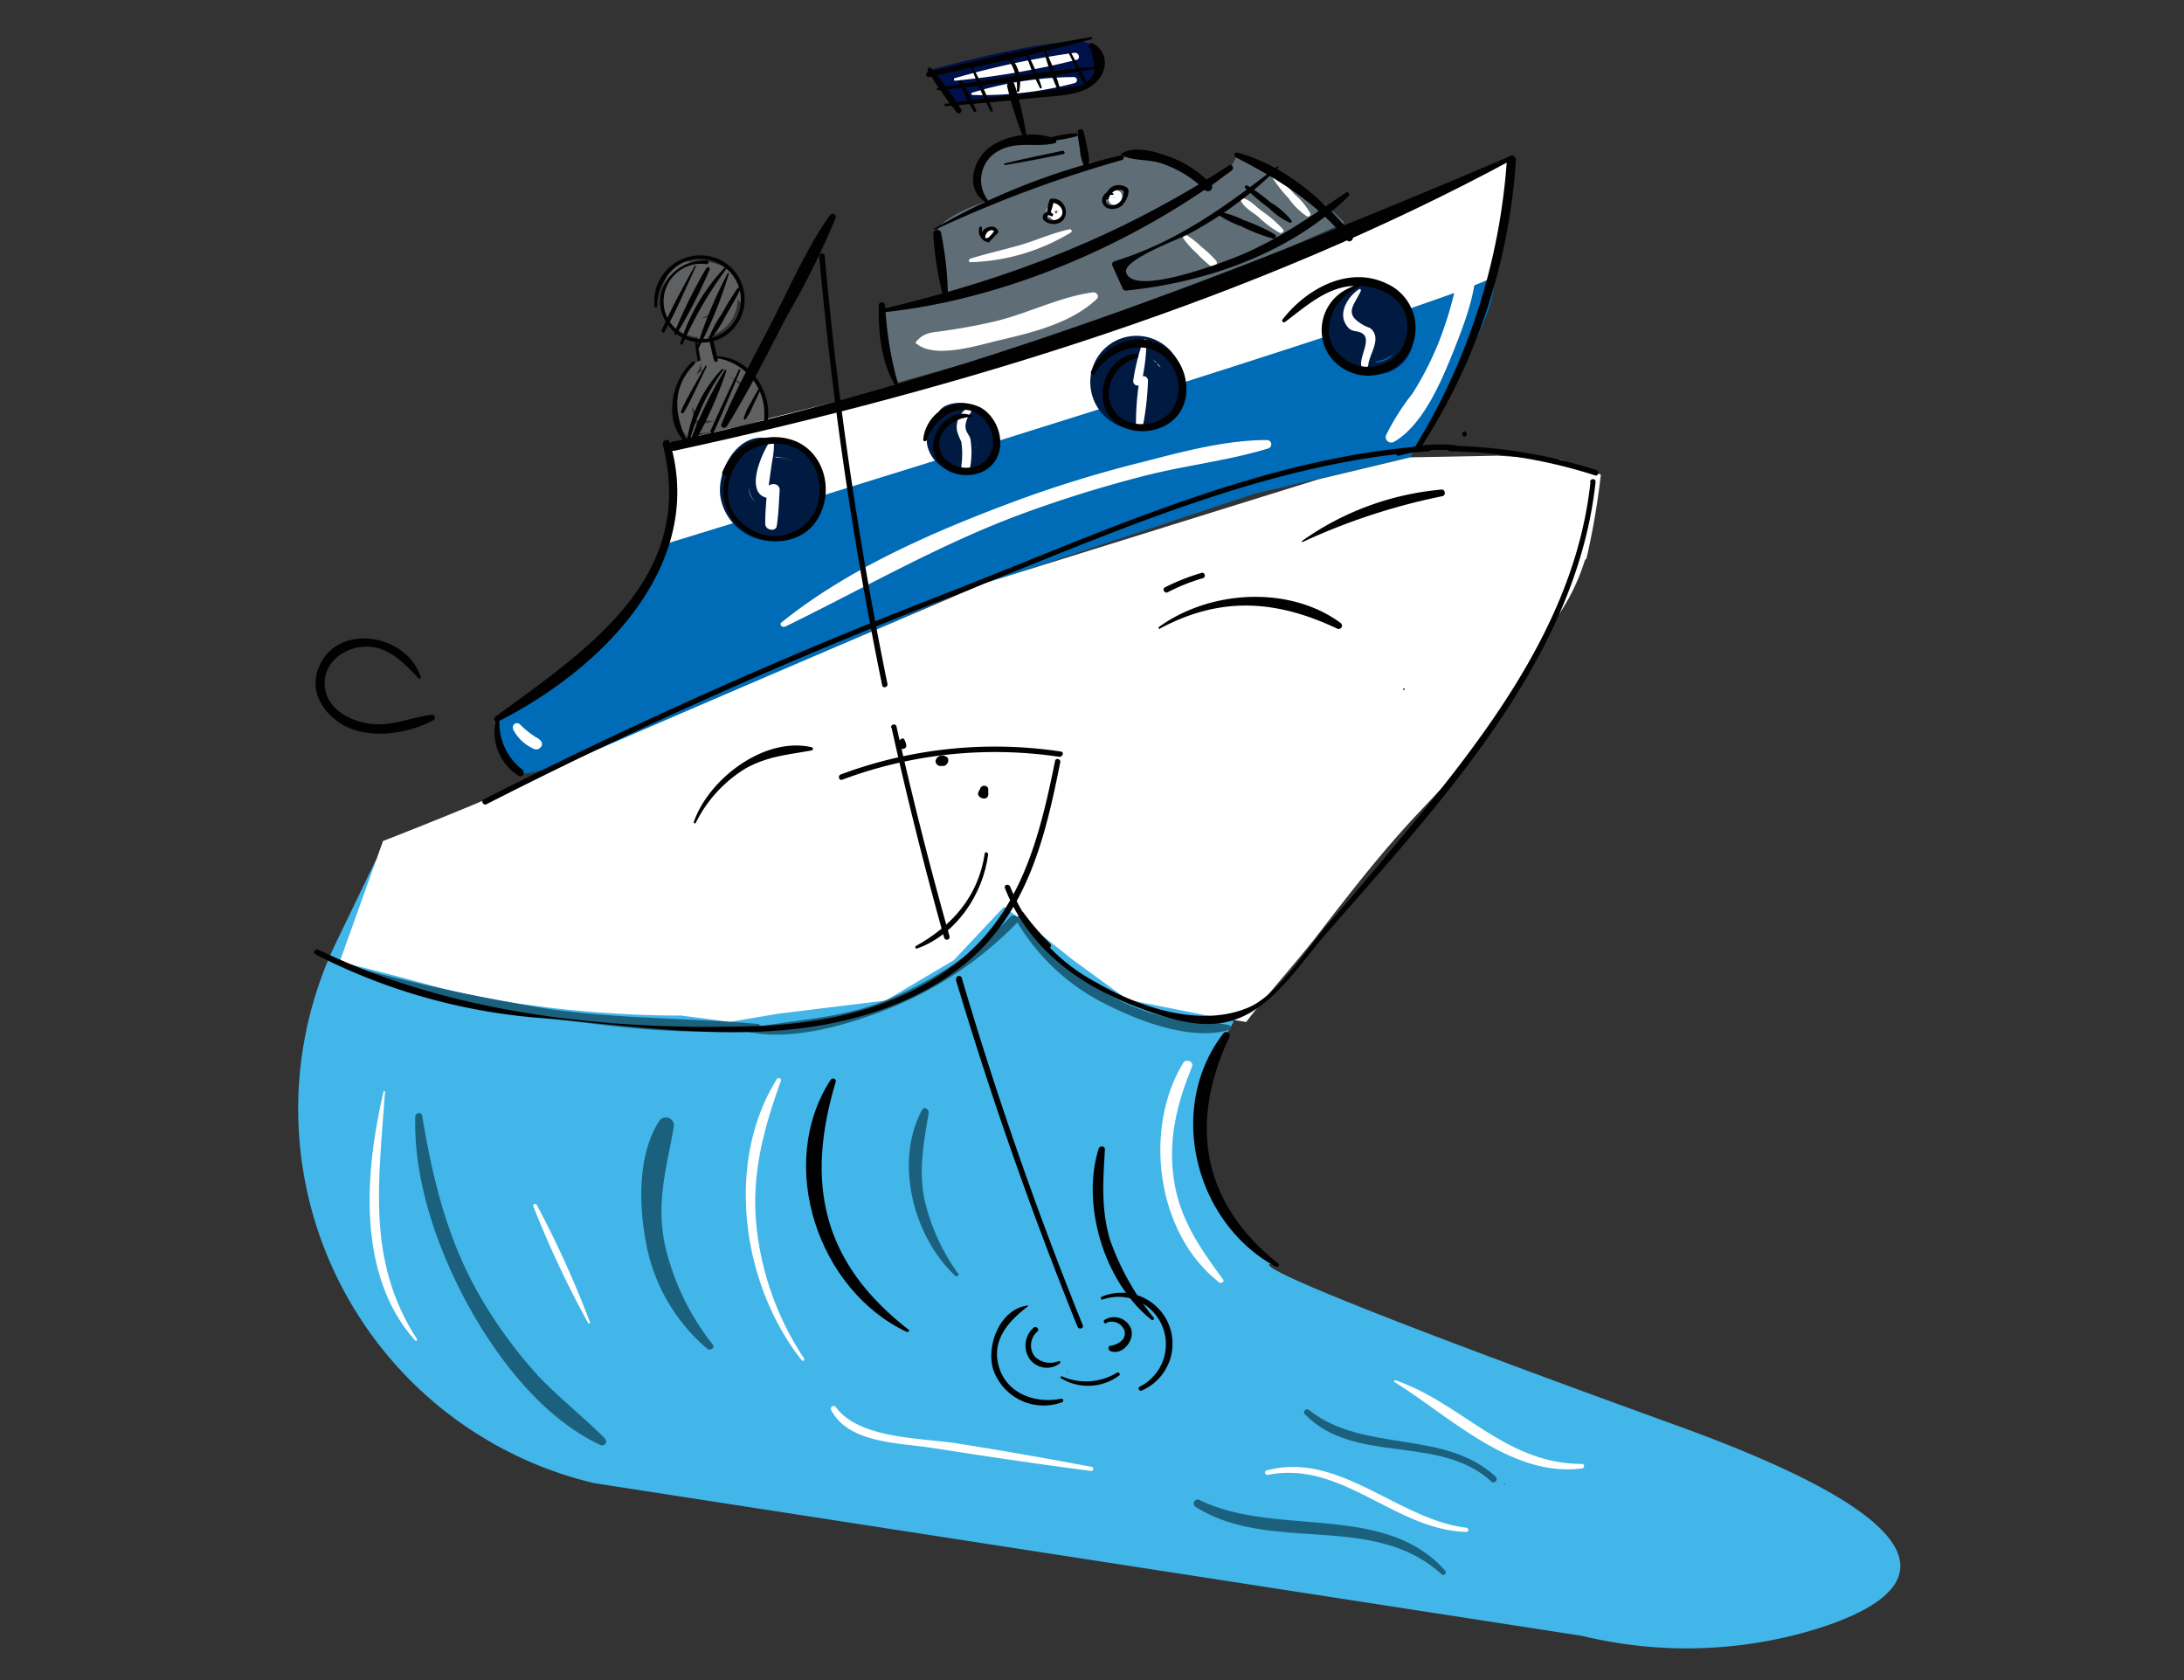 <svg id="illustration" xmlns="http://www.w3.org/2000/svg" viewBox="0 0 198.43 152.66"><rect x="0" y="0" width="198.43" height="152.66" fill="#333333" stroke="none"/><defs><style>.cls-1{fill:#006bb6;}.cls-2{fill:#fff;}.cls-3{fill:#5e6d76;}.cls-4{fill:#00114a;}.cls-5{fill:#42b6e9;}.cls-6{fill:#1b617e;}.cls-7{fill:#001a42;}.cls-8{fill:#5f6062;}.cls-9{fill:#010101;}</style></defs><path class="cls-1" d="M135.65,25.06,60.43,49.43S58.68,58,45.11,65.34c0,0,.34,3.93,2.17,4.88s25.13-9.86,25.13-9.86l15.53-6.81,26-8.68,14.18-3.32S136.86,27.84,135.65,25.06Z"/><path class="cls-2" d="M60.54,40.3S90.5,33.12,99.33,30s38-15.42,38-15.42-.4,8.85-1.64,10.52S60.43,49.43,60.43,49.43,62.06,43.66,60.54,40.3Z"/><path class="cls-3" d="M81.61,34.74s-1.83-4-1.2-6.53l5.52-.94-.78-6s-.49-1.26,4.5-3a3.43,3.43,0,0,1,.64-4.72L98.19,12l.49,2.83,5-.83s4,.23,6.06,3.05a6,6,0,0,0,2.63-2.92,24.56,24.56,0,0,1,9.8,6.11l-19.48,8.59Z"/><path class="cls-4" d="M84.48,6.35l2.21,3.1,12.09-1.6s1.27-2.11.41-3.69S84.48,6.35,84.48,6.35Z"/><path class="cls-5" d="M112.05,92.88l-1.64,2.93-1,4.29-.43,3.77,1.48,5,3.48,4.51,2.07,1.51s-8.92-1.77,36.61,14.72c27.5,10,21.5,15.53,12.44,18.38a40.32,40.32,0,0,1-21.33.63L54,134.75A34.93,34.93,0,0,1,30.56,85.58l3.56-7.38,74,.35Z"/><path class="cls-2" d="M141.86,41.79l-5.8-.39-7.92.15-8.37,2L89.6,52.94s-38.85,16.56-42,18.14-12.8,5.33-12.8,5.33l-3.95,11c.79.14,2.87.65,7.88,2,10.93,3.06,23.14,2.85,23.14,2.85l4.42.58,4.47-.75,9.71-1.19,6.18-3.66,4.56-4.85,2.62,1.91,3.6,2.87,5,3.65,6.88,1.37,3.91.66c2.14-2.77,4.52-5.34,6.66-8.12,2.8-3.64,5.55-7.18,8.69-10.55,3.44-3.68,7.07-7.26,9.3-11.83a46.11,46.11,0,0,1,3.09-5.59,18.64,18.64,0,0,0,3-5.75.46.46,0,0,1,.18-.26,68.2,68.2,0,0,0,1.3-7.56.19.19,0,0,1,0-.07Z"/><path class="cls-6" d="M64.76,122.16A22.75,22.75,0,0,1,60.39,113c-.77-3.84.16-6.86.82-10.57a.73.73,0,0,0-1.33-.56c-1.93,3-1.84,7.51-1.22,10.86a16.56,16.56,0,0,0,5.6,9.81c.26.2.74-.07.5-.39Z"/><path class="cls-6" d="M87,115.64A18.64,18.64,0,0,1,84,109c-.56-2.73-.07-5.21.38-7.91,0-.34-.41-.61-.6-.26-2.56,4.72-.8,11.52,3,15.07.14.13.4,0,.28-.21Z"/><path class="cls-6" d="M67.84,93.73c4.21.91,9.42-.67,13.3-2.25a33.64,33.64,0,0,0,11.25-7.63c.36-.37-.21-.94-.57-.57A33.18,33.18,0,0,1,80.19,91c-4.08,1.59-8.14,1.64-12.35,2.46-.12,0-.12.23,0,.25Z"/><path class="cls-6" d="M92.35,83.66a19.38,19.38,0,0,0,8.59,7.8c2.94,1.46,7.44,3.09,10.74,2.11a.23.23,0,0,0,0-.43c-1.68-.39-3.44-.25-5.15-.6a21,21,0,0,1-5.52-2c-3.42-1.75-5.84-4.32-8.26-7.23-.19-.23-.52.06-.4.3Z"/><path class="cls-6" d="M31.8,88.13a90.16,90.16,0,0,0,18.69,4.43c5.94.83,12.37,1.6,18.35.86a.2.2,0,0,0,0-.4c-6.37-.55-12.71-.44-19.07-1.37A170.22,170.22,0,0,1,31.9,87.78a.18.18,0,0,0-.1.35Z"/><path class="cls-6" d="M59.56,93.17a4.8,4.8,0,0,0,3.38,0c.17-.08,0-.32-.13-.29A8.46,8.46,0,0,1,59.6,93a.07.07,0,0,0,0,.14Z"/><path class="cls-6" d="M55,130.72C53,128.73,50.8,127,48.9,125a42.18,42.18,0,0,1-5.29-7.23c-3-5.22-4.26-10.55-5.26-16.42-.07-.35-.61-.25-.62.09-.17,5.78,2,12,4.72,17s6.89,10.42,12.1,12.84c.34.16.71-.25.42-.54Z"/><path class="cls-6" d="M136.7,134.88a.05.05,0,1,0,0-.1.05.05,0,0,0,0,.1Z"/><path class="cls-6" d="M135.94,134.2c-4.72-4.4-12-2.13-17-6.09-.27-.21-.63.13-.38.38,4.5,4.64,12.21,1.76,16.94,6.11.27.25.67-.15.4-.4Z"/><path class="cls-6" d="M131.29,142.68c-5.55-6.22-15.41-3-22.32-6.41a.36.36,0,0,0-.36.62c6.8,4.32,16.07.43,22.35,6.12a.23.23,0,0,0,.33-.33Z"/><path class="cls-2" d="M53.62,120.17a92.17,92.17,0,0,0-4.86-10.72c-.09-.17-.39,0-.31.13a90,90,0,0,0,5,10.64.07.07,0,0,0,.12,0Z"/><path class="cls-2" d="M37.88,121.65c-4.64-7.13-3.44-14.46-2.9-22.46,0-.09-.12-.1-.14,0-1.68,7.22-2.47,16.65,2.88,22.6.08.08.23,0,.16-.12Z"/><path class="cls-2" d="M73.06,123.43a26.71,26.71,0,0,1-4.39-12.69c-.31-4.46.79-8.4,2.28-12.54.08-.23-.25-.35-.37-.16-4.77,7.63-3.14,18.75,2.27,25.55.1.12.29,0,.21-.16Z"/><path class="cls-2" d="M111.12,116.24c-2.14-2.9-4-5.58-4.49-9.23s.33-6.79,1.67-10.11c.19-.47-.55-.74-.8-.33-3.66,6-2.43,15.53,3.27,19.94.18.13.52-.05.35-.27Z"/><path class="cls-2" d="M99.18,133.27q-6-1.14-12.07-2.11c-3.3-.54-9-.38-11.17-3.32a.25.25,0,0,0-.43.25c1.52,3,6.1,3,9,3.43,4.87.76,9.74,1.49,14.63,2.12.22,0,.27-.33.06-.37Z"/><path class="cls-2" d="M115.17,134c6.78-1.36,11.52,5,18.06,5.18.25,0,.23-.35,0-.38-6.25-.76-11.59-7-18.17-5.2a.21.21,0,0,0,.11.4Z"/><path class="cls-2" d="M126.72,125.57c5,3.12,10.64,8.68,17,7.84.26,0,.28-.41,0-.41-6.94,0-10.85-5.49-16.93-7.6a.09.09,0,0,0-.07.17Z"/><path class="cls-2" d="M83.23,31.19c1.72,1.49,5.73.14,7.7-.31,3-.7,6.41-1.55,8.7-3.7.3-.28,0-.66-.36-.62-3,.42-5.85,1.9-8.8,2.62-1.54.37-3.08.64-4.64.87-1.14.17-1.83.1-2.6,1a.12.12,0,0,0,0,.18Z"/><path class="cls-2" d="M88.2,23.82a18.54,18.54,0,0,0,9.1-2.7.16.16,0,0,0-.12-.29c-1.53.32-3,1-4.48,1.43s-3,.76-4.54,1.24c-.17.06-.15.33,0,.32Z"/><path class="cls-2" d="M86.79,7.33a75.2,75.2,0,0,0,11-1.89c.42-.08.24-.71-.18-.64A75.13,75.13,0,0,0,86.76,7.1c-.13,0-.11.24,0,.23Z"/><path class="cls-2" d="M88.39,8.63a33.07,33.07,0,0,0,9.28-1.09A.28.28,0,0,0,97.59,7a32.73,32.73,0,0,0-9.23,1.41.11.11,0,0,0,0,.22Z"/><path class="cls-2" d="M107.53,21.69A8.19,8.19,0,0,0,108.72,23a10.93,10.93,0,0,0,1.33,1.22c.36.25.66-.26.43-.55a10.31,10.31,0,0,0-1.32-1.24,7.88,7.88,0,0,0-1.33-1.05c-.18-.1-.43.11-.3.31Z"/><path class="cls-2" d="M112.69,18.1c.23.68,1,1.11,1.57,1.54a10.13,10.13,0,0,0,2,1.51c.18.08.47-.1.31-.31a11.07,11.07,0,0,0-2-1.72c-.53-.41-1.1-1.07-1.8-1.14-.06,0-.11.07-.09.12Z"/><path class="cls-2" d="M115.61,16.14A12.09,12.09,0,0,0,117.07,18a6.35,6.35,0,0,0,1.66,1.65c.15.08.4-.06.33-.25a6.43,6.43,0,0,0-1.45-1.76,12.37,12.37,0,0,0-1.78-1.69c-.14-.1-.3.09-.22.22Z"/><path class="cls-2" d="M100.73,17.77c0,.12,0,.25,0,.37l.45-.06c-.07-.23.28-.19,0-.08,0,0-.14,0-.2,0a.24.24,0,0,0-.17.19.3.3,0,0,0,.2.37c.63.26,1.28-.73.72-1.17a.69.69,0,0,0-1,.84c.14.26.57,0,.4-.23l-.24-.31a.11.11,0,0,0-.2.05Z"/><path class="cls-2" d="M96.05,18.74a.66.66,0,0,0-.72.87.77.77,0,0,0,1.34.08.88.88,0,0,0-.82-1.29c-.58.05-1.08.81-.6,1.27a.19.19,0,0,0,.32-.08c.07-.2.11-.48.37-.45s.19,0,.11.14,0,.18-.15.1,0-.33.15-.37a.14.14,0,0,0,0-.27Z"/><path class="cls-2" d="M90,21.05a.39.39,0,0,0-.7.34.52.52,0,0,0,.53.34c.3,0,.49-.27.62-.52a.32.32,0,0,0-.11-.41.54.54,0,0,0-.88.22c-.06.2.13.33.31.31a.82.82,0,0,1,.27,0L89.87,21l-.14.38a.21.21,0,0,0,.24-.31Z"/><path class="cls-7" d="M123.43,26.1c-2.25.38-2.76,3.31-2,5.09s3.13,3.55,5.18,2.41c4.49-2.52-.19-10.64-4.27-7.19-.41.35,0,1,.5.86,1.47-.37,3-.3,3.89,1.09a3.19,3.19,0,0,1-.42,4.09c-1.5,1.21-3.42-.15-4.17-1.56-1-1.91-.17-3.42,1.41-4.56a.13.13,0,0,0-.1-.23Z"/><path class="cls-7" d="M122.07,27.83a2.82,2.82,0,0,0-1,3.64c.62,1.23,2.43,2.28,3.76,1.55.5-.27.21-.92-.27-1-1-.12-2-.06-2.61-1.09a3,3,0,0,1,.22-3c.05-.08,0-.18-.14-.13Z"/><path class="cls-7" d="M123.07,26.41c-1.53.87-3,2.62-2.32,4.5.38,1,2.34,2.39,3.06.94a.32.32,0,0,0-.19-.47c-1-.34-1.88-.35-1.84-1.71,0-1.2.88-2.12,1.45-3.11a.11.11,0,0,0-.16-.15Z"/><path class="cls-7" d="M123.58,26.83a3.06,3.06,0,0,0-2.19,3.2,3.21,3.21,0,0,0,2.91,2.8c3.53.39,4.9-4.87,1.5-6.08a2.78,2.78,0,0,0-3.74,2.09,2.49,2.49,0,0,0,2.83,2.86,2.07,2.07,0,0,0,1.2-3.46,1.74,1.74,0,0,0-3,1.5,1.58,1.58,0,0,0,3.12-.21c.08-1.71-2.68-2-2.94-.3a.83.83,0,0,0,1.2.93l.69-.38a.82.82,0,0,0-.83-1.42l-.69.38,1.21.93c-.19.14-.24,0-.14-.35.31.05.4.21.28.5s-.51.37-.79.3a1,1,0,0,1-.27-1.7c1.37-1.21,2.65.86,2.08,2.08a1.84,1.84,0,0,1-3,.19c-1-1.17-.26-2.69.67-3.59.13-.12,0-.29-.15-.27Z"/><path class="cls-7" d="M104,31.9c-2.55.08-4.45,3.17-3.09,5.41s4.85,1.62,6-.52A4.2,4.2,0,1,0,99.07,35a4.3,4.3,0,0,0,6.31,3.52c1-.5.12-2-.88-1.5a2.55,2.55,0,1,1,.8-3.83c1.23,1.6.22,4.27-2,4.09a2,2,0,0,1-1.54-2.6c.31-1.25,1.35-1.75,2.35-2.37a.21.21,0,0,0-.11-.39Z"/><path class="cls-7" d="M103.83,32.57A2.74,2.74,0,0,0,101.55,34a2.5,2.5,0,0,0,.65,2.89c1.75,1.62,4.86-.24,4-2.56-.79-2-4-1.83-4.24.47a2.13,2.13,0,0,0,4.12.92c.36-.87-1-1.4-1.49-.63-.31.53-1.25.32-.89-.3s1,0,.92.51c-.21.88-1.27.63-1.62,0a1.75,1.75,0,0,1,.94-2.38c.19-.08.2-.45-.06-.42Z"/><path class="cls-7" d="M103.14,34.85a1.4,1.4,0,0,0,2-1.24,1.63,1.63,0,0,0-2.27-1.41,2,2,0,0,0-.89,2.86,2.49,2.49,0,0,0,3.36.77c.68-.43.24-1.7-.58-1.37-.43.16-1,.36-1.38,0a.73.73,0,0,1-.18-.93.55.55,0,0,1,.8,0c.19.35-.36.64-.61.57a.37.37,0,0,0-.28.67Z"/><path class="cls-7" d="M104.78,33.16a1.45,1.45,0,0,1-.31,1.21,1.5,1.5,0,0,1-.91.62.57.57,0,0,0,.3,1.1A2.14,2.14,0,0,0,105.13,33a.19.19,0,0,0-.35.15Z"/><path class="cls-7" d="M87.42,37.27c-1.83-1.05-3.59,1.74-3.14,3.32a3.2,3.2,0,0,0,4.88,1.81,3.26,3.26,0,0,0,.42-4.93,3.52,3.52,0,0,0-2.65-.86c-.88.08-1.89.49-1.75,1.52a.58.58,0,0,0,.41.41c.42.17.73,0,1.14-.17a1.86,1.86,0,0,1,1.27.08,1.47,1.47,0,0,1,.49,2.31,1.56,1.56,0,0,1-2.65-.42,1.72,1.72,0,0,1,.08-1.63c.34-.58,1-.76,1.5-1.1a.2.2,0,0,0,0-.34Z"/><path class="cls-7" d="M87.45,38a1.72,1.72,0,0,0-2,2.11,1.79,1.79,0,0,0,2.92.8A1.74,1.74,0,0,0,87.81,38a1.77,1.77,0,0,0-1.62.36,1.31,1.31,0,0,0-.4,1.69c.28.39,1,.55,1.25,0,.07-.16.08-.59.35-.53-.16,0,0,.21-.14.31s-.4-.15-.46-.27c-.21-.42.25-1,.66-1a.32.32,0,0,0,0-.64Z"/><path class="cls-7" d="M69.5,39.78c-2.71-.3-4.52,3.31-4,5.59a4.84,4.84,0,0,0,6.25,3.55,4.74,4.74,0,0,0,2.81-6.45c-1.15-2.54-4.74-3.69-6.69-1.51a.46.46,0,0,0,.44.77c1.6-.42,3.7-.45,4.63,1.17a3.16,3.16,0,0,1-2,4.64,3.36,3.36,0,0,1-4.06-2.9c-.31-2.25,1.27-3.1,2.81-4.25a.33.33,0,0,0-.16-.61Z"/><path class="cls-7" d="M70.22,41.15a3.07,3.07,0,0,0-3.33,1.63,3.56,3.56,0,0,0,.49,3.85c2,2.35,6.17,1,6.16-2.19s-4.74-4.11-5.45-.85c-.63,2.86,3.94,4.09,4.49,1.11.21-1.18-.84-3.16-2.25-2.33a1.53,1.53,0,0,0,.79,2.86.8.8,0,0,0,.76-.58.71.71,0,0,0-.06-.57.7.7,0,0,0-.22-.26.58.58,0,0,0-.18-.11c-.13-.1-.19,0-.2.18l-.68-.08c.36.18.5.78,0,.92s-.91-.63-.64-1.07a1,1,0,0,1,1.59,0,1.43,1.43,0,0,1-.06,1.87,2,2,0,0,1-3.27-.58c-.53-1.42.69-2.72,2-3,.39-.08.41-.76,0-.82Z"/><path class="cls-7" d="M87,39.31c-.27,0-.54,0-.75.2a1,1,0,0,0-.28.74,1.18,1.18,0,0,0,1.5,1,.72.72,0,0,0-.19-1.41s-.17,0-.11,0-.2-.15-.14-.07,0-.08,0-.13-.1,0,0-.15.07-.22,0-.2Z"/><path class="cls-7" d="M86.58,39.19A1.58,1.58,0,0,0,87.67,41c.68.11,1.19-.8.5-1.19-.26-.14-.54-.12-.78-.28s-.38-.29-.57-.42a.17.17,0,0,0-.24.1Z"/><path class="cls-2" d="M123.48,26.27c-1,.65-2,2.21-1.09,3.37.46.63.92.31,1.43.68.78.57-.31,2.08-.14,2.91.08.39.61.26.64-.08.08-.93,1.08-2.14.43-3.08-.24-.34-.44-.3-.78-.48-2-1.08-.93-1.82-.33-3.16,0-.1,0-.23-.16-.16Z"/><path class="cls-2" d="M103.85,31a19.19,19.19,0,0,0-.88,3.53.4.4,0,0,0,.38.5h.56l-.4-.4a25.1,25.1,0,0,0-.3,3.86c0,.36.56.47.65.09a24.87,24.87,0,0,0,.44-4,.4.4,0,0,0-.39-.4h-.56l.38.5a18.51,18.51,0,0,0,.44-3.7c0-.2-.25-.21-.32,0Z"/><path class="cls-2" d="M87.82,37.13a2,2,0,0,0-.87,2,5.17,5.17,0,0,0,.39,1,7.51,7.51,0,0,1,0,2.22.41.41,0,0,0,.82,0,7.55,7.55,0,0,0,0-2.51c-.18-.46-.46-.63-.44-1.18a2.33,2.33,0,0,1,.49-1.18c.16-.23-.14-.5-.36-.37Z"/><path class="cls-2" d="M70,40c-.65,1-1.6,3.08-1.26,4.32a1.15,1.15,0,0,0,1.82.69l-.86-.49c-.07,1-.19,2.06-.17,3.08,0,.58,1,.76,1.05.14.16-1.06.19-2.14.26-3.22,0-.54-.62-.68-1-.4,0,0,.29-2.11.34-2.35a7.28,7.28,0,0,0,.13-1.68A.18.18,0,0,0,70,40Z"/><path class="cls-2" d="M133.36,22c-.78,1.14-.78,2.55-1.07,3.88a33.43,33.43,0,0,1-1.49,5,28.42,28.42,0,0,1-2.46,4.86,21.58,21.58,0,0,0-2.43,3.84.51.51,0,0,0,.73.57c2.7-1.54,4.4-5.69,5.51-8.48,1-2.54,2.81-7.07,1.48-9.7a.15.15,0,0,0-.27,0Z"/><path class="cls-2" d="M46.6,66.23A3.84,3.84,0,0,0,48.43,68,.51.51,0,0,0,49,68c.5-.38.16-.79-.27-1a8.08,8.08,0,0,1-1.48-1.18.38.38,0,0,0-.6.46Z"/><path class="cls-2" d="M71.34,56.93c7.19-3.5,14-7.47,21.53-10.25a113.35,113.35,0,0,1,10.84-3.38c3.79-1,7.76-1.41,11.49-2.55a.39.39,0,0,0-.1-.77c-3.78,0-7.67,1.06-11.31,2A108.51,108.51,0,0,0,91.7,45.73C84.55,48.42,77,51.72,71,56.55c-.23.18.07.5.3.38Z"/><path class="cls-8" d="M62.58,23.75c-1.36,0-2.17,1.42-2.39,2.62a3.49,3.49,0,0,0,1.23,3.45A3.39,3.39,0,0,0,67,27.41c.13-2.92-3.78-5.22-5.74-2.5a2.57,2.57,0,0,0,.46,3.53,2.24,2.24,0,0,0,3.33-.53,1.78,1.78,0,0,0-2.19-2.55,1.56,1.56,0,0,0,.72,3,1,1,0,0,0,0-1.92c-.12.63-.35.79-.71.5l-.18-.26a.77.77,0,0,1,.26-.79,1.34,1.34,0,0,1,1.83.27,1.73,1.73,0,0,1-.53,2.67,2,2,0,0,1-2.48-1.45c-.28-1.26.68-2.13,1.11-3.19a.34.34,0,0,0-.32-.42Z"/><path class="cls-8" d="M64.26,24.2a4.46,4.46,0,0,1,1.89,1.44c.4.53.55,1.2,1,1.71a.2.2,0,0,0,.34-.09A2.44,2.44,0,0,0,66.68,25a3.58,3.58,0,0,0-2.32-1.18.19.19,0,0,0-.1.37Z"/><path class="cls-8" d="M63.4,30.75a9.2,9.2,0,0,0,.3,2,4.83,4.83,0,0,0,.68,1.82c.4.51,1.11,0,1.15-.48a4.63,4.63,0,0,0-.46-1.84,8.65,8.65,0,0,0-.76-1.7.49.49,0,0,0-.91.25Z"/><path class="cls-8" d="M63.66,32.74c-2.44.83-3,5.14-1.27,6.86a.62.62,0,0,0,1-.6,8.18,8.18,0,0,1-.6-3.13,9.48,9.48,0,0,1,1-2.94.16.16,0,0,0-.2-.19Z"/><path class="cls-8" d="M62.76,39.41A13.65,13.65,0,0,0,65.81,39a18.6,18.6,0,0,0,3.39-.81c.36-.14.35-.74-.1-.72a17.63,17.63,0,0,0-3.29.6,15.06,15.06,0,0,0-3.16.92c-.21.1-.1.41.11.42Z"/><path class="cls-8" d="M69.35,37.84a4.09,4.09,0,0,0-1.26-3.93c-.94-.9-2.84-1.76-4.09-1.09a.61.61,0,0,0,.14,1.1c.52.15,1,0,1.57.15a4.06,4.06,0,0,1,1.55.68A5,5,0,0,1,69,37.84a.18.18,0,0,0,.34,0Z"/><path class="cls-8" d="M65.55,34c-1.72-1.31-3.58.79-2.87,2.6s3.78,2.59,4.88.73a2.12,2.12,0,0,0-.71-2.7,3.57,3.57,0,0,0-1.3-.7,1.55,1.55,0,0,0-1.36.58c-1.47,1.64.57,4.23,2.46,3a.78.78,0,0,0,.39-.68.74.74,0,0,0-.33-.65c-.32-.21-.56-.08-.89,0s-.81-.49-.27-.69l-.63-.08c.33.15,1.47.54,1.31,1.09s-1.26.32-1.59.15A1.33,1.33,0,0,1,64,35.16a1.38,1.38,0,0,1,1.48-.91.14.14,0,0,0,.1-.25Z"/><path class="cls-8" d="M67.48,35.34a1.77,1.77,0,0,0,0,1.18,2.24,2.24,0,0,0,.79,1.07.69.69,0,0,0,.9-.18.71.71,0,0,0,0-.91,15.17,15.17,0,0,1-1-1.24.32.32,0,0,0-.57.08Z"/><path class="cls-8" d="M64.86,35.27c.19.3.33.62.53.91s.41.58.59.88c.6,1,2.06-.35,1-1-.3-.18-.58-.41-.86-.61s-.6-.35-.89-.55-.53.15-.38.38Z"/><path class="cls-8" d="M63.18,38.14a10.13,10.13,0,0,0,2.58,0c.78-.08,1.55,0,2-.68a.52.52,0,0,0-.18-.7c-.67-.46-1.46,0-2.17.15a9.32,9.32,0,0,0-2.31.87.2.2,0,0,0,0,.37Z"/><path class="cls-8" d="M64.42,38.94a25.28,25.28,0,0,0,2.61-.4c.77-.17,1.7-.2,2.24-.82a.36.36,0,0,0-.16-.61,3.88,3.88,0,0,0-2.35.47c-.83.29-1.63.65-2.43,1a.18.18,0,0,0,.09.34Z"/><path class="cls-9" d="M44.19,73.07A453.47,453.47,0,0,1,86.33,54.25C100.14,48.85,114.84,42,129.79,41c.32,0,.32-.52,0-.5-15,1-29.72,7.89-43.6,13.31A457,457,0,0,0,43.94,72.63c-.29.15,0,.58.25.44Z"/><path class="cls-9" d="M95.42,85.74A23.13,23.13,0,0,1,93,82.93c-.19-.25-.62,0-.43.26a26.55,26.55,0,0,0,2.49,2.91c.23.23.58-.13.36-.36Z"/><path class="cls-9" d="M106.09,53.81a17.66,17.66,0,0,1,3.2-1.28c.31-.09.18-.58-.13-.48a19.08,19.08,0,0,0-3.33,1.32c-.28.15,0,.58.26.44Z"/><path class="cls-9" d="M82.57,120.82c-7.81-6.06-9.44-13.23-6.64-22.53.09-.28-.3-.42-.46-.19-5,7.71-1.15,19.14,6.94,22.92.13,0,.28-.11.16-.2Z"/><path class="cls-9" d="M104.84,119.74a23.65,23.65,0,0,1-4-7.14c-.81-2.77-.62-5.35-.45-8.17,0-.33-.47-.37-.57-.07-1.62,5.16.55,12.19,4.79,15.54.11.08.3,0,.21-.16Z"/><path class="cls-9" d="M116.13,114.79c-6.9-5.48-8.15-12.69-4.43-20.58a.32.32,0,0,0-.55-.32c-5.23,6.78-2.6,17.19,4.75,21.19.18.1.4-.15.23-.29Z"/><path class="cls-9" d="M129,40.8a54.53,54.53,0,0,0,8.73-26.26c0-.52-.78-.52-.82,0a57.44,57.44,0,0,1-8.31,26,.23.23,0,0,0,.4.24Z"/><path class="cls-9" d="M137.35,14.13c-25,10.66-49.64,20.22-76.28,26-.53.12-.31.93.22.82,26-5.64,52.72-13.78,76.23-26.51.19-.11,0-.38-.17-.29Z"/><path class="cls-9" d="M60.22,40.39C63.3,52.53,53.35,59,45,65.12a.25.25,0,0,0,.25.43c9.24-4.64,18.92-14.1,15.63-25.34a.33.33,0,0,0-.64.18Z"/><path class="cls-9" d="M45.05,65.48a4.66,4.66,0,0,0,2.07,5c.35.24.65-.32.33-.56a5.4,5.4,0,0,1-2.08-4.42.16.16,0,0,0-.32,0Z"/><path class="cls-9" d="M68.09,40.69a4.46,4.46,0,0,0-.88,7.24c2.09,1.8,5.53,1.71,7.05-.74s.72-5.89-1.89-7.07a5.12,5.12,0,0,0-6.75,2.8c-.1.25.34.44.45.19a4.86,4.86,0,0,1,5.59-2.65c2.53.73,3.42,3.79,2.39,6a4.16,4.16,0,0,1-6.16,1.43c-2.72-1.81-2-5.32.28-7.13.06,0,0-.13-.08-.1Z"/><path class="cls-9" d="M88.34,37.79c-1.94-.92-4,1.53-3.48,3.4.54,2,3.35,2.52,4.89,1.38,1.9-1.41,1.23-4.49-.68-5.56a3.64,3.64,0,0,0-5.19,2.92c0,.21.28.22.34,0,.61-1.73,2.62-3.43,4.51-2.39,1.41.78,2.09,3,.85,4.26a2.66,2.66,0,0,1-3.94-.39c-1.06-1.83.91-3.57,2.65-3.51.09,0,.13-.13,0-.16Z"/><path class="cls-9" d="M105.93,33.11l-1.83-.44s0,0,0,0l1.83.43s0,0,0,0Z"/><path class="cls-9" d="M103.19,32.14c-2.27.16-3.59,3-2.76,5,.95,2.31,4.18,2.59,6,1.16,2.14-1.69,1.6-5.16-.47-6.66-2.44-1.78-5.68-.42-6.83,2.13-.1.21.2.4.32.18,1.08-1.86,3.76-3.07,5.76-1.95a3.73,3.73,0,0,1,1.21,5.35c-1.27,1.56-4.2,1.66-5.29-.18s.23-4.09,2.12-4.65a.18.18,0,0,0,0-.36Z"/><path class="cls-9" d="M123.44,25.9a4.17,4.17,0,0,0-2.73,6.29,4.32,4.32,0,0,0,7,.29A4.42,4.42,0,0,0,126,25.77c-3.47-1.68-7.34.49-9.48,3.27-.1.13.09.32.22.22,1.85-1.37,3.7-3.11,6.13-3.28s5,1.11,5,3.74a3.55,3.55,0,0,1-5.33,3.13c-3.14-1.79-1.77-5.62,1-6.85,0,0,0-.11,0-.1Z"/><path class="cls-9" d="M63.19,74.81a12.05,12.05,0,0,1,4.56-5c2-1.11,3.83-1.24,6-1.63a.15.15,0,0,0,0-.29c-4.3-1-9.38,2.89-10.72,6.81a.1.1,0,0,0,.18.07Z"/><path class="cls-9" d="M82.31,67.53a3.88,3.88,0,0,0-.15-.36.2.2,0,0,0-.32,0,1.21,1.21,0,0,0-.24.21c-.69.67,1,1,.71.19Z"/><path class="cls-9" d="M85.93,68.74a.61.61,0,0,0-.91.31c-.11.33.32.7.62.48-.19,0-.26,0-.19,0,.55.3,1-.58.48-.81Z"/><path class="cls-9" d="M89.07,71.64l-.13.23c-.43.63,1,1.09.85.12l0-.25c0-.44-.61-.47-.74-.1Z"/><path class="cls-9" d="M89.47,77.54c-.58,3.88-2.92,6.55-6.26,8.41-.12.07,0,.28.1.23,3.56-1.27,6-4.91,6.47-8.55,0-.2-.28-.29-.31-.09Z"/><path class="cls-9" d="M105.4,57.1c5.5-2.94,10.52-2.61,16.07,0a.3.3,0,0,0,.31-.52c-4.69-3.43-11.88-2.95-16.48.38a.1.1,0,0,0,.1.17Z"/><path class="cls-9" d="M127.55,62.68a.07.07,0,0,0,0-.14.07.07,0,0,0,0,.14Z"/><path class="cls-9" d="M118.36,49.24a57,57,0,0,1,12.69-4.16c.34-.06.27-.64-.08-.6a25.77,25.77,0,0,0-12.66,4.66c-.06,0,0,.13,0,.1Z"/><path class="cls-9" d="M81.62,35a33,33,0,0,1-1.2-7.25c0-.38-.57-.37-.58,0-.06,2.41.23,5.27,1.55,7.34a.12.12,0,0,0,.23-.09Z"/><path class="cls-9" d="M80.41,28.36c11.11-1.21,22.6-6.22,31.51-12.88.27-.19,0-.65-.26-.45-9.9,6.45-19.86,10.26-31.29,13-.16,0-.13.31,0,.29Z"/><path class="cls-9" d="M112.27,14.29c3.89,2,7.27,4.08,10.11,7.53.28.33.74-.15.47-.48-2.6-3.26-6.3-6.36-10.4-7.47a.23.23,0,0,0-.18.42Z"/><path class="cls-9" d="M86.13,27.27a31.54,31.54,0,0,0-.63-6.12c-.07-.4-.74-.31-.71.1a31.3,31.3,0,0,0,1,6.08.2.2,0,0,0,.38-.06Z"/><path class="cls-9" d="M84.93,20.88a112.23,112.23,0,0,1,17-6.34.21.21,0,0,0-.11-.41,60.09,60.09,0,0,0-16.93,6.65c-.06,0,0,.13.06.1Z"/><path class="cls-9" d="M101.91,14.11c1.06.52,2.36.35,3.49.69a10.32,10.32,0,0,1,4.09,2.48.39.39,0,0,0,.55-.55,9.86,9.86,0,0,0-4-2.56c-1.19-.42-3-.95-4.16-.21a.09.09,0,0,0,0,.15Z"/><path class="cls-9" d="M89.74,18.16a3,3,0,0,1,.91-4.41c1.68-1,3.44-.31,5.18-.74.16,0,.23-.32,0-.4C94,11.78,90.63,12.3,89.27,14c-1.07,1.31-1.33,3.44.31,4.38a.13.13,0,0,0,.16-.2Z"/><path class="cls-9" d="M97.92,12c0,.51.11,1,.19,1.5a4.44,4.44,0,0,0,.33,1.46c.1.2.47.18.5-.06a4.2,4.2,0,0,0-.14-1.36c-.1-.54-.21-1.08-.36-1.61-.08-.27-.54-.23-.52.07Z"/><path class="cls-9" d="M94.91,12.84a13.84,13.84,0,0,0,2.87-.45.15.15,0,0,0,0-.3,13.39,13.39,0,0,0-2.85.54c-.11,0-.09.22,0,.21Z"/><path class="cls-9" d="M93.25,12.25a33.2,33.2,0,0,0-1.07-4.59.35.35,0,0,0-.67.19,32,32,0,0,0,1.41,4.49.17.17,0,0,0,.33-.09Z"/><path class="cls-9" d="M85.91,9.64c2.74-.2,5.48-.46,8.22-.76,1.49-.15,3.31-.14,4.69-.85,1.64-.84,2.28-3,.5-4.09-.28-.17-.54.27-.26.45.77,2.09.27,3.26-1.49,3.49-.8.14-1.6.26-2.41.34l-3.09.37c-2.06.27-4.13.54-6.19.85-.11,0-.08.21,0,.2Z"/><path class="cls-9" d="M99.1,3.37c-5,.84-9.89,2.07-14.81,3.17a.24.24,0,0,0,.12.46c4.92-1.1,9.89-2.07,14.74-3.43a.1.1,0,0,0-.05-.2Z"/><path class="cls-9" d="M84.31,6.45a36.22,36.22,0,0,0,2.62,3.77c.18.22.54-.07.39-.31a33.65,33.65,0,0,0-2.7-3.7c-.14-.18-.43,0-.31.24Z"/><path class="cls-9" d="M38.22,61.48c-1.35-4.06-8-5-9.39-.46-.64,2.07.72,4,2.54,4.95,2.4,1.21,5.71.68,8-.53.23-.12.14-.54-.13-.5-1.66.19-3.19.88-4.89.86-2,0-4.74-1.15-4.85-3.58s2.52-3.84,4.6-3.39c1.68.36,2.77,1.61,3.91,2.78a.13.13,0,0,0,.22-.13Z"/><path class="cls-9" d="M66,38.79c2-3.18,3.7-6.63,5.46-10a75.34,75.34,0,0,0,4.47-9c.12-.33-.36-.48-.54-.23-2.16,3.07-3.69,6.68-5.42,10-1.54,3-3.16,5.91-4.43,9-.11.27.31.42.46.19Z"/><path class="cls-9" d="M86.84,89Q91.63,105,97.9,120.54c.12.29.61.16.48-.13q-6.27-15.52-11-31.57c-.09-.31-.58-.18-.49.13Z"/><path class="cls-9" d="M81,66.1q2.13,9.62,4.78,19.09a.25.25,0,0,0,.49-.13Q83.59,75.58,81.45,66c-.07-.32-.55-.18-.48.13Z"/><path class="cls-9" d="M74.43,23.26a348.88,348.88,0,0,0,5.72,39c.06.32.54.18.48-.13a348.88,348.88,0,0,1-5.7-38.86c0-.32-.53-.32-.5,0Z"/><path class="cls-9" d="M93.9,120.63a2.16,2.16,0,0,0-.34,2.85,1.94,1.94,0,0,0,2.73.39.12.12,0,0,0-.11-.21,2,2,0,0,1-2.17-.42,1.66,1.66,0,0,1,.24-2.26c.24-.21-.11-.56-.35-.35Z"/><path class="cls-9" d="M100.54,120.17a1.23,1.23,0,0,1,1.62.71c.23.83-.6,1.28-1.27,1.39-.26,0-.2.4,0,.48,1.13.42,2.21-1,1.88-2a1.64,1.64,0,0,0-2.4-.84.17.17,0,0,0,.17.3Z"/><path class="cls-9" d="M93.38,118.61c-2.51.3-3.79,3.59-3.15,5.78a4.84,4.84,0,0,0,6.28,3,.17.17,0,0,0-.09-.32c-2.22.48-4.8-.38-5.6-2.7-.85-2.51.74-4.29,2.59-5.7,0,0,0-.12,0-.11Z"/><path class="cls-9" d="M100.15,118.08a4.31,4.31,0,0,1,3.37,7.92.2.2,0,0,0,.2.34,4.63,4.63,0,0,0-3.64-8.52.14.14,0,0,0,.07.26Z"/><path class="cls-9" d="M97,124.56l-.08.37a0,0,0,0,0,0,0l.1-.36s-.06-.07-.07,0Z"/><path class="cls-9" d="M96.36,125.19a4.72,4.72,0,0,0,5.32-.22c.15-.12,0-.34-.2-.26a5.38,5.38,0,0,1-5,.33c-.1,0-.18.1-.09.15Z"/><path class="cls-9" d="M64.21,23.67c-2.73-.17-5.18,2.58-3.88,5.24a3.82,3.82,0,0,0,6.43.81A4,4,0,0,0,65,23.43a4.19,4.19,0,0,0-5.53,4.43.12.12,0,0,0,.23,0c0-2.38,1.87-4.72,4.44-4.28a3.67,3.67,0,0,1,2.78,5.28,3.54,3.54,0,0,1-5.77.79A3.42,3.42,0,0,1,64.21,24c.21,0,.22-.32,0-.34Z"/><path class="cls-9" d="M63.15,30.73a12.37,12.37,0,0,0,.24,2,.11.11,0,0,0,.21,0,12.57,12.57,0,0,0-.36-2,0,0,0,0,0-.09,0Z"/><path class="cls-9" d="M64.5,31.12c.12.55.22,1.11.39,1.64a.16.16,0,0,0,.31-.09c-.08-.55-.24-1.09-.37-1.64a.17.17,0,0,0-.33.09Z"/><path class="cls-9" d="M62.9,32.87c-1.88,1.65-2.64,5.32-.71,7.25.09.1.23,0,.18-.14-1.14-2.45-1.32-4.85.74-6.91.13-.13-.07-.33-.21-.2Z"/><path class="cls-9" d="M65,32.51a5.16,5.16,0,0,1,4.4,5.88c0,.21.28.3.32.09.55-2.85-1.65-6.13-4.7-6.11-.08,0-.1.13,0,.14Z"/><path class="cls-9" d="M69,35.19q-.42.72-.81,1.44A6,6,0,0,0,67.57,38c0,.09.1.18.17.1a6.26,6.26,0,0,0,.7-1.3c.24-.5.48-1,.71-1.5,0-.07-.07-.13-.11-.06Z"/><path class="cls-9" d="M67.13,33.58c-.88,1.84-1.75,3.68-2.57,5.55-.09.19.19.36.28.16.85-1.86,1.64-3.76,2.43-5.65,0-.08-.1-.13-.14-.06Z"/><path class="cls-9" d="M65.55,33.57a12.17,12.17,0,0,0-3.11,6.29c0,.16.23.18.27,0a19.79,19.79,0,0,1,3-6.24c.06-.07-.06-.16-.12-.09Z"/><path class="cls-9" d="M64.09,33.24c-.74,1.35-1.58,2.69-2.21,4.09-.08.17.15.32.25.15.78-1.33,1.39-2.79,2.07-4.17,0-.08-.07-.14-.11-.07Z"/><path class="cls-9" d="M67,26.2c-.51.75-1,1.54-1.43,2.33a9.87,9.87,0,0,0-1.14,2.12.1.1,0,0,0,.17.1,10,10,0,0,0,1.3-2c.45-.79.92-1.57,1.33-2.39A.13.13,0,0,0,67,26.2Z"/><path class="cls-9" d="M65.81,24.35a17.75,17.75,0,0,0-4,6.82c0,.13.16.21.22.09a35,35,0,0,1,3.92-6.78c.07-.09,0-.22-.13-.13Z"/><path class="cls-9" d="M63.14,24.12C62.1,26,61,28,60.12,30c-.07.17.16.31.25.15,1.08-1.9,1.94-4,2.85-5.93,0-.06,0-.11-.08-.05Z"/><path class="cls-9" d="M64.18,24.35a43.94,43.94,0,0,0-2.92,5.92c0,.12.14.19.21.09a46.67,46.67,0,0,0,3-5.86c.08-.18-.17-.33-.26-.15Z"/><path class="cls-9" d="M66.11,24.84a39.89,39.89,0,0,0-2.79,6.69.09.09,0,0,0,.17.07,38.94,38.94,0,0,0,2.73-6.72c0-.06-.08-.1-.11,0Z"/><path class="cls-9" d="M65.84,33.64a37.59,37.59,0,0,0-3.19,6.61.19.19,0,0,0,.34.15,38,38,0,0,0,3-6.68c0-.11-.13-.18-.19-.08Z"/><path class="cls-9" d="M116.31,15.49l.08-.37s0,0,0,0l-.09.37s0,0,0,0Z"/><path class="cls-9" d="M116,15.15c-4.61,3.58-9.09,6.85-14.75,8.59a.29.29,0,0,0-.17.42l.9,2a.32.32,0,0,0,.31.24c7.25-.72,14.94-3.39,20.24-8.58.16-.16-.06-.46-.25-.32-3.46,2.36-6.7,4.65-10.67,6.12-1.44.54-8.67,3.22-9.29,1.14-.35-1.18,5-3.11,5.69-3.51a34.19,34.19,0,0,0,8.11-6c.07-.08,0-.18-.12-.12Z"/><path class="cls-9" d="M110.61,19.45a8.72,8.72,0,0,0,2.17,1.11,16.14,16.14,0,0,0,2.89,1.12.21.21,0,0,0,.16-.38A16.36,16.36,0,0,0,113,20a9.15,9.15,0,0,0-2.31-.79.15.15,0,0,0-.1.25Z"/><path class="cls-9" d="M113.16,17.11a19.91,19.91,0,0,0,2.17,1.82,6.37,6.37,0,0,0,1.88,1.31.13.13,0,0,0,.14-.19,7.21,7.21,0,0,0-1.92-1.67,17,17,0,0,0-2.08-1.51.15.15,0,0,0-.19.24Z"/><path class="cls-9" d="M89,20.62A1.05,1.05,0,0,0,89.72,22a.2.2,0,0,0,.15,0c.26-.28.53-.57.8-.84a.2.2,0,0,0,0-.21c-.37-.82-1.86-.08-1.36.59a.12.12,0,0,0,.22-.06c0-.39.62-.84.86-.36l0-.2c-.16.18-.5.7-.74.72s-.49-.64-.44-.91a.11.11,0,0,0-.22-.06Z"/><path class="cls-9" d="M95.67,19.46a.51.51,0,0,0-.91.16c-.15.54.7.77,1.08.73,1.56-.16,1.17-2.42-.3-2.3a.22.22,0,0,0-.19.14,6.09,6.09,0,0,0-.25,1.2c0,.15.23.22.29.08a6,6,0,0,0,.34-1.17l-.19.14c.66-.07,1.34.76.78,1.32a1,1,0,0,1-.67.25.65.65,0,0,1-.38-.09l-.14-.09c0-.26.08-.33.3-.23a.14.14,0,0,0,.24-.14Z"/><path class="cls-9" d="M101.16,17.62c-.42-.58-1.17.19-1,.74.18.79,1.28.76,1.77.32a2.09,2.09,0,0,0,.6-1.2c.06-.37-.22-.55-.58-.62A1.17,1.17,0,0,0,100.46,18c0,.16.25.21.29,0a1,1,0,0,1,.73-.73c.13,0,.47-.07.57.06s0,.32,0,.47a1.07,1.07,0,0,1-1.05.86c-.33,0-.66-.3-.47-.66s.37-.28.63-.3c0,0,.06,0,0-.07Z"/><path class="cls-9" d="M91.31,15c1.77-.3,3.54-.64,5.3-1,.2,0,.11-.34-.08-.3-1.76.36-3.51.73-5.26,1.15-.09,0,0,.15,0,.14Z"/><path class="cls-9" d="M85.19,8.21c4.79-.5,9.67-1.09,14.42-2,.08,0,.06-.16,0-.16-4.8.43-9.66,1.15-14.42,1.94a.09.09,0,0,0,0,.18Z"/><path class="cls-9" d="M91.27,5a4.18,4.18,0,0,1,1.11,3.28.11.11,0,0,0,.21,0,3.4,3.4,0,0,0-1.17-3.46.11.11,0,0,0-.15.15Z"/><path class="cls-9" d="M93.25,5a17.5,17.5,0,0,0,1.24,3,.09.09,0,0,0,.16-.07,17.2,17.2,0,0,0-1.27-3,.07.07,0,0,0-.13.06Z"/><path class="cls-9" d="M94.84,4.63a22.7,22.7,0,0,0,1.4,3.85c.05.1.2,0,.17-.08A23.24,23.24,0,0,0,95,4.58c0-.07-.14,0-.12,0Z"/><path class="cls-9" d="M97.1,4.82c.27.55.54,1.11.82,1.66a5.9,5.9,0,0,0,.8,1.43.08.08,0,0,0,.14-.08,6.17,6.17,0,0,0-.71-1.49c-.29-.54-.58-1.08-.88-1.62-.06-.11-.22,0-.17.1Z"/><path class="cls-9" d="M88.06,5.71l.28.45a0,0,0,0,0,0,0l-.28-.46s0,0,0,0Z"/><path class="cls-9" d="M88.28,6.2A35.13,35.13,0,0,0,90,10.11c.06.1.24,0,.2-.08a34.79,34.79,0,0,0-1.81-3.92c-.05-.1-.19,0-.15.09Z"/><path class="cls-9" d="M87.14,7.52a24.83,24.83,0,0,0,1.34,2.62c.07.11.27,0,.22-.1a24.29,24.29,0,0,0-1.29-2.67c-.09-.18-.36,0-.27.15Z"/><path class="cls-9" d="M131.81,41a45.59,45.59,0,0,1,13.11,2.19c.3.1.43-.38.13-.48a45.8,45.8,0,0,0-13.24-2.21.25.25,0,0,0,0,.5Z"/><path class="cls-9" d="M144.5,43.81c-1.4,13.17-10.26,24-18.43,33.79-1.8,2.17-3.62,4.3-5.46,6.42s-4.45,6.32-7.13,7.49c-4.38,1.91-10,0-13.87-2.25a17,17,0,0,1-7.83-8.71c-.12-.29-.6-.16-.48.13,2.19,5.58,6.79,8.88,12.29,10.92,2.7,1,5.85,2.05,8.72,1,3.41-1.21,5.78-5,8-7.56,10.23-11.78,22.93-25,24.66-41.27,0-.32-.47-.32-.5,0Z"/><path class="cls-9" d="M76.52,70.84a39.58,39.58,0,0,1,19.73-2.08c.32,0,.45-.43.14-.48a40.06,40.06,0,0,0-20,2.08c-.3.11-.17.59.13.48Z"/><path class="cls-9" d="M95.86,69.13C94.47,76,92.78,82.85,87,87.41c-5.22,4.11-11.85,5.6-18.38,5.81C55.2,93.66,41,92.11,28.92,86.28c-.29-.14-.54.29-.25.43a53.86,53.86,0,0,0,19.87,5.73c8.29.67,16.86,2.09,25.17.85,5.32-.79,10.72-2.73,14.75-6.4,5.05-4.62,6.58-11.16,7.87-17.63.07-.31-.41-.44-.47-.13Z"/><path class="cls-9" d="M133.06,39.68a.25.25,0,0,0,0-.49.25.25,0,0,0,0,.49Z"/><path class="cls-9" d="M132.19,40.45a13.44,13.44,0,0,0-5.2.48.24.24,0,0,0,.13.47,13.17,13.17,0,0,1,5.07-.45c.31,0,.31-.46,0-.5Z"/></svg>